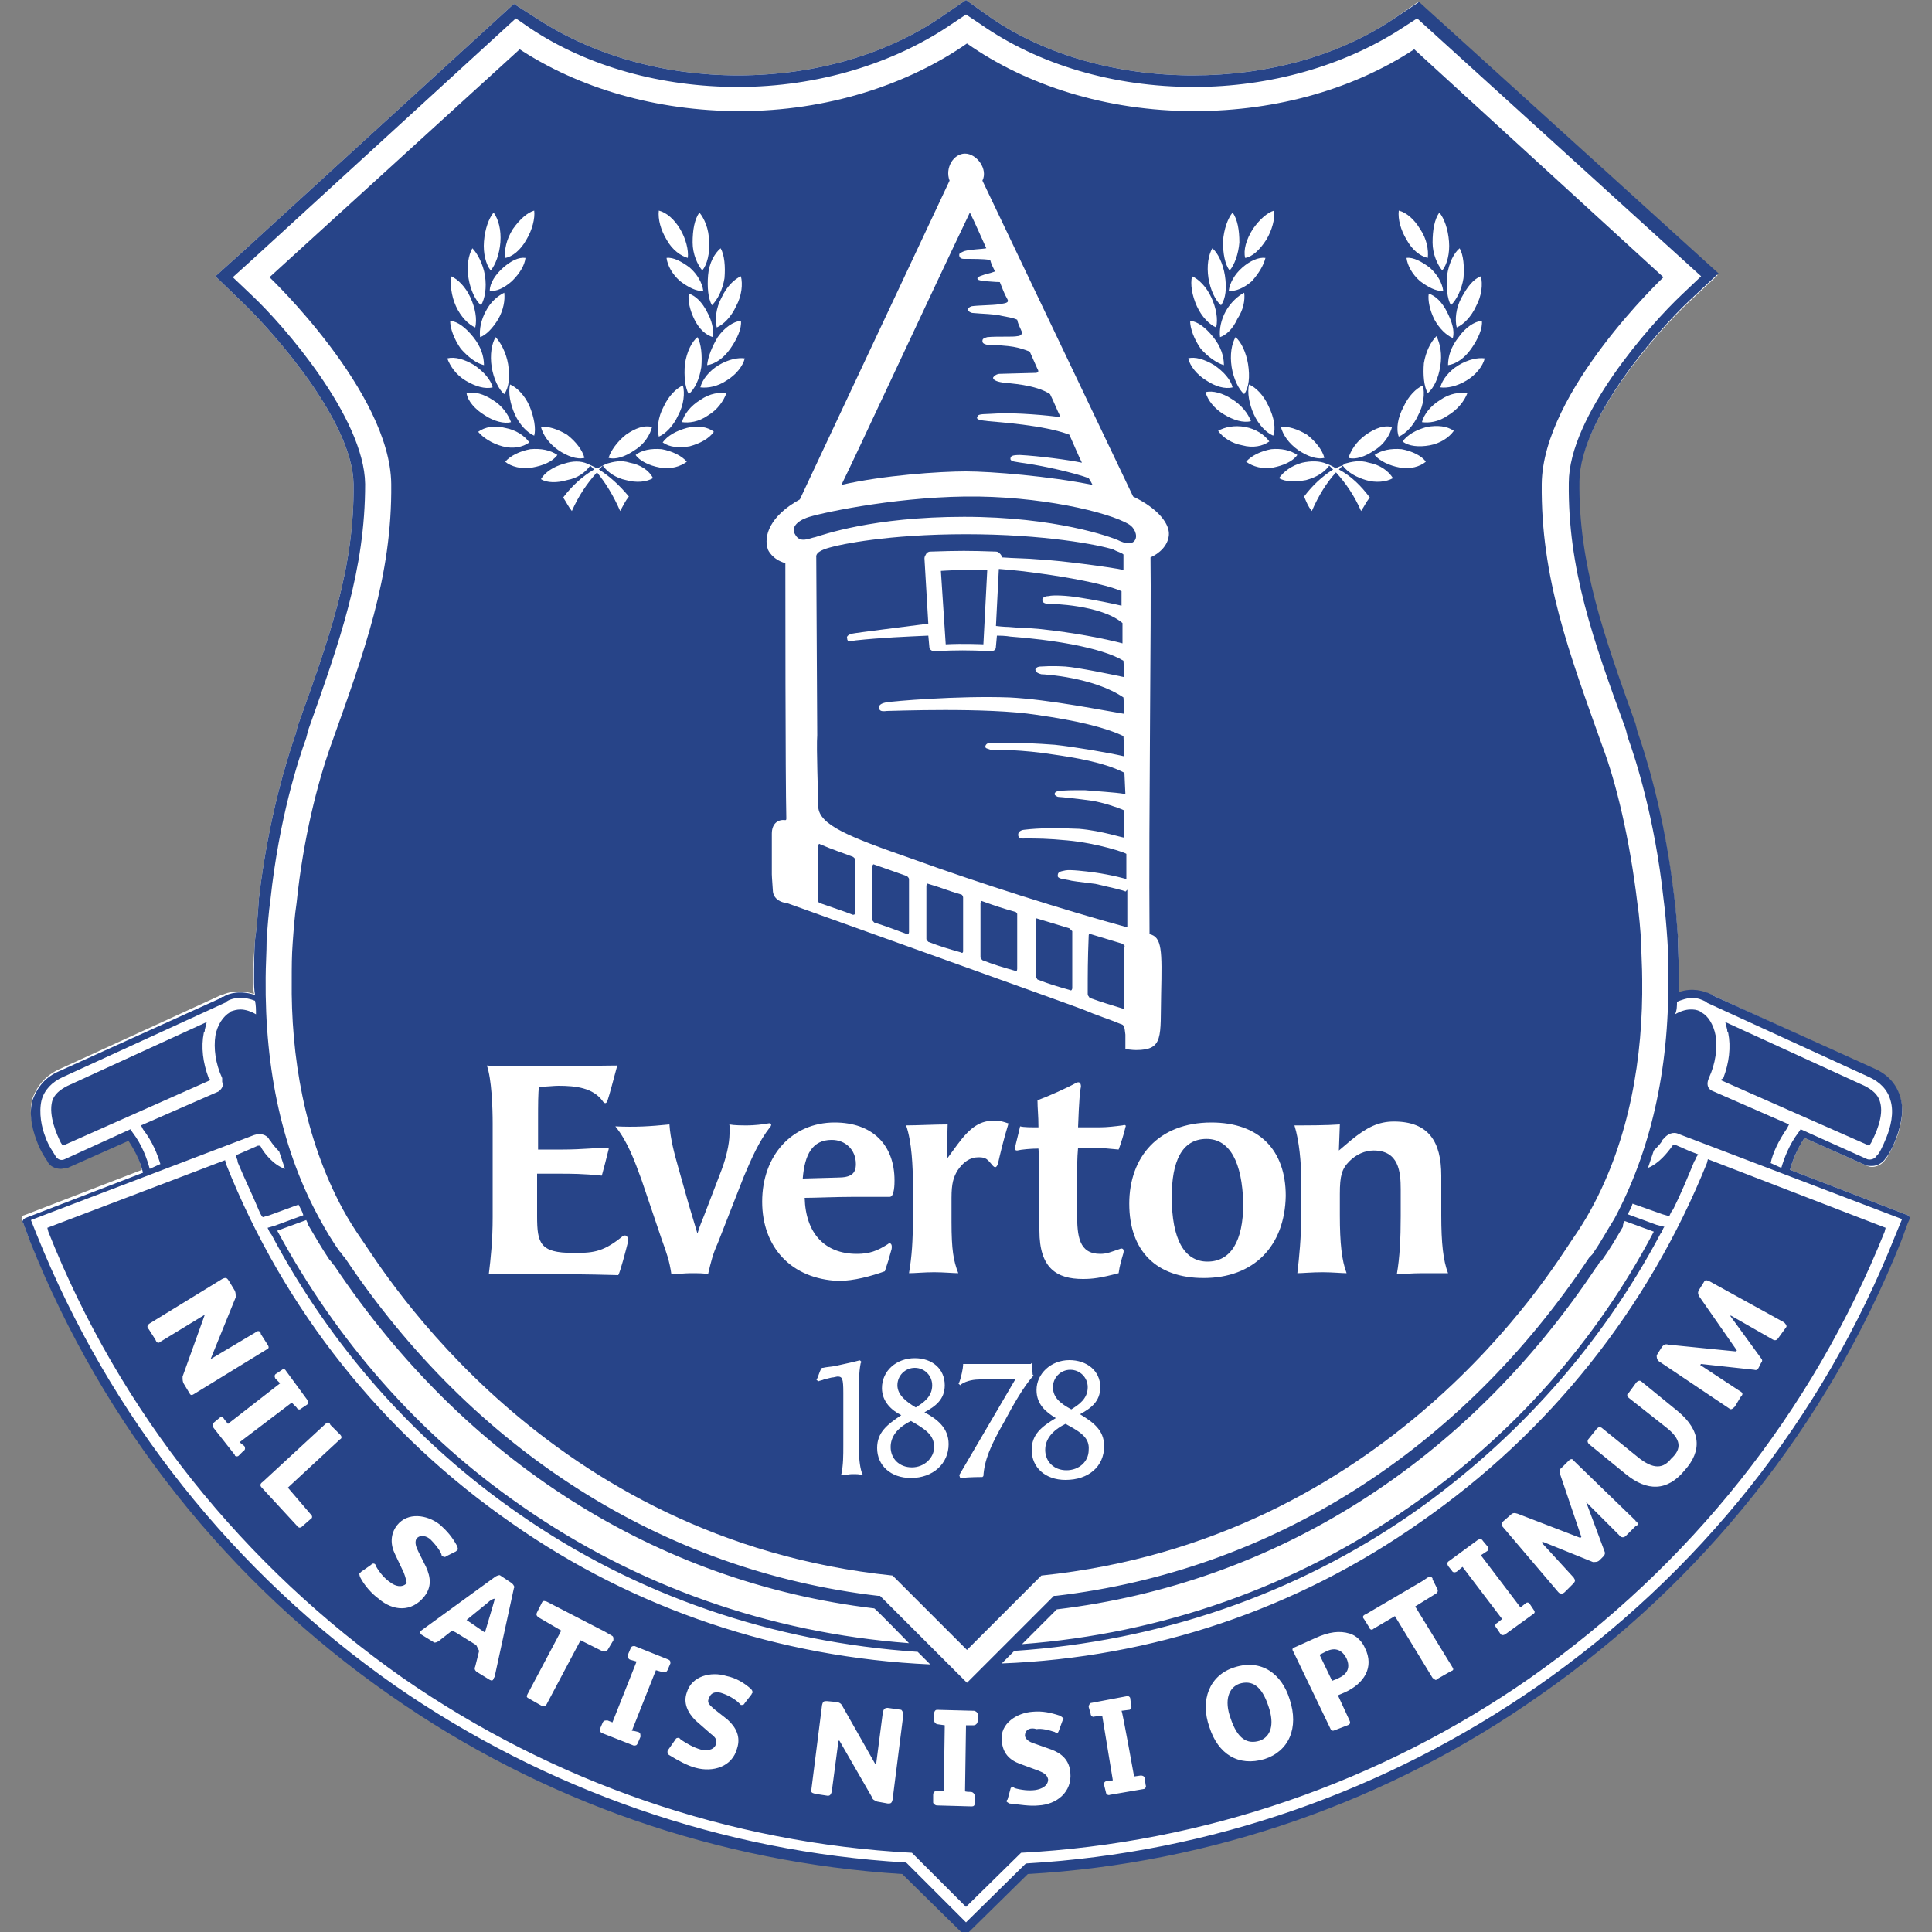 <?xml version="1.0" encoding="utf-8"?>
<!-- Generator: Adobe Illustrator 21.1.0, SVG Export Plug-In . SVG Version: 6.00 Build 0)  -->
<svg version="1.1"
	 id="svg3341" inkscape:version="0.48.5 r10040" sodipodi:docname="premier-league-handbook-2014-15.pdf" xmlns:cc="http://creativecommons.org/ns#" xmlns:dc="http://purl.org/dc/elements/1.1/" xmlns:inkscape="http://www.inkscape.org/namespaces/inkscape" xmlns:rdf="http://www.w3.org/1999/02/22-rdf-syntax-ns#" xmlns:sodipodi="http://sodipodi.sourceforge.net/DTD/sodipodi-0.dtd" xmlns:svg="http://www.w3.org/2000/svg"
	 xmlns="http://www.w3.org/2000/svg" xmlns:xlink="http://www.w3.org/1999/xlink" x="0px" y="0px" viewBox="0 0 200 200"
	 style="enable-background:new 0 0 200 200;" xml:space="preserve">
<rect x="0" y="0" width="200" height="200" fill="#808080" stroke="none"/>
<style type="text/css">
	.st0{fill:#FFFFFF;}
	.st1{fill:#274488;}
</style>
<g>
	<path id="path5809" inkscape:connector-curvature="0" class="st0" d="M197.7,126c-0.1-0.1-0.1-0.2-0.2-0.2l-12.2-4.7
		c0.2-0.8,0.7-2.1,1.5-3.3l6.3,2.8c0.2,0.1,0.4,0.2,0.7,0.2c0.5,0,1.1-0.3,1.4-0.8c0.2-0.2,0.7-1.1,1.1-2.1c0.6-1.6,0.8-3.1,0.4-4.3
		c-0.4-1.3-1.3-2.3-2.7-2.9l-16.8-7.7c0,0-0.1-0.1-0.1-0.1l0,0c-0.7-0.2-1.9-0.6-3.3-0.1c0-0.5,0-1.1,0-1.6c0-1.3-0.1-2.7-0.1-4
		c-0.1-1.4-0.2-2.8-0.4-4.3c-1-8.5-3-14.7-3.8-17l-0.3-0.8c-3.3-9.1-5.9-16.4-5.8-25.1c0.1-6.5,8.2-15.7,11.4-18.7l3-2.8l-31-28.3
		L144.2,2c-5.7,3.8-13,5.8-20.7,5.8c-8,0-15.7-2.2-21.4-6.3L100,0l-2.2,1.5C92,5.6,84.4,7.8,76.4,7.8c-7.7,0-15-2.1-20.7-5.8
		l-2.5-1.6L25.3,25.9l-3,2.7l2.9,2.8c3.1,3,11.3,12.2,11.4,18.7c0.1,8.7-2.5,15.9-5.8,25.1l-0.2,0.8c-0.8,2.3-2.8,8.5-3.8,17
		c-0.1,1.5-0.2,2.9-0.4,4.3c-0.1,1.4-0.2,2.7-0.2,4c0,0.5,0,1.1,0.1,1.6c-1.5-0.5-2.7-0.2-3.3,0.1H23C23,103,23,103,22.9,103
		l-16.8,7.7c-1.3,0.6-2.2,1.6-2.7,2.9c-0.4,1.2-0.2,2.7,0.4,4.3c0.4,1,0.9,1.8,1.1,2.1c0.2,0.5,0.8,0.8,1.3,0.8
		c0.2,0,0.4-0.1,0.7-0.2l6.3-2.8c0.8,1.2,1.3,2.4,1.5,3.3l-12.2,4.7c-0.1,0-0.2,0.1-0.2,0.2c-0.1,0.1-0.1,0.2,0,0.3l0.7,1.9
		c7.6,19,20.5,35.3,37.3,47c15.7,10.9,34,17.3,53,18.5l6.3,6.2c0.1,0.1,0.2,0.1,0.2,0.1c0.1,0,0.2-0.1,0.2-0.1l6.3-6.2
		c19-1.1,37.4-7.6,53-18.5c16.9-11.7,29.8-28,37.4-47l0.7-1.9C197.7,126.2,197.7,126.1,197.7,126"/>
	<path id="path5813" inkscape:connector-curvature="0" class="st1" d="M21.6,111.6c-0.6-1.6-0.8-3.2-0.5-4.7
		c0.1-0.1,0.1-0.2,0.1-0.3l0.2-0.8l-14.4,6.6c-0.8,0.4-1.4,0.9-1.6,1.6c-0.4,1.5,0.5,3.5,0.9,4.3l0.2,0.3l15.3-6.8L21.6,111.6z"/>
	<path id="path5817" inkscape:connector-curvature="0" class="st1" d="M178.4,111.6c0.6-1.6,0.8-3.2,0.5-4.7
		c-0.1-0.1-0.1-0.2-0.1-0.3l-0.2-0.8l14.4,6.6c0.8,0.4,1.4,0.9,1.6,1.6c0.5,1.5-0.5,3.5-0.9,4.3l-0.2,0.3l-15.4-6.8L178.4,111.6z"/>
	<path id="path5821" inkscape:connector-curvature="0" class="st1" d="M50.5,165.9l-2.2,1.8l1.9,1.3l0.8-2.7
		c0.1-0.4,0.2-0.6,0.2-0.8l0,0C51,165.5,50.7,165.7,50.5,165.9"/>
	<path id="path5825" inkscape:connector-curvature="0" class="st1" d="M128.3,174.3c-1.1,0.4-1.6,1.7-0.9,3.6c0.7,2.1,1.7,2.7,3,2.3
		c1.1-0.4,1.6-1.6,0.9-3.6C130.6,174.5,129.6,173.9,128.3,174.3"/>
	<path id="path5829" inkscape:connector-curvature="0" class="st1" d="M137.2,171l-0.6,0.3l1.3,2.7c0.2-0.1,0.6-0.2,0.7-0.3
		c0.9-0.4,1.2-1.1,0.8-2C138.9,170.7,138.1,170.5,137.2,171"/>
	<path id="path5833" inkscape:connector-curvature="0" class="st1" d="M116.5,92.3c0-0.1-1.8-0.5-3.1-0.8c-1.6-0.2-2.5-0.3-2.8-0.4
		c-0.4-0.1-1.2-0.1-1.1-0.5c0-0.4,0.4-0.4,0.8-0.5c0.5-0.1,2.1,0.1,2.9,0.2c2.1,0.3,3.4,0.7,3.4,0.7v-2.6c0-0.1-2.9-1.1-6.1-1.4
		c-2.1-0.2-3.1-0.2-4.4-0.2c-0.2,0-0.7,0.1-0.7-0.4c0-0.4,0.5-0.5,0.6-0.5c1.6-0.2,3.6-0.2,5.7-0.1c2.4,0.2,4.7,1,4.7,0.9v-2.8
		c-0.9-0.4-2.2-0.8-3.3-1c-1.4-0.2-3.3-0.4-3.5-0.4c-0.2,0-0.4-0.2-0.4-0.2c-0.1-0.2,0.1-0.4,0.4-0.4c0.4-0.1,1.5-0.1,2.7-0.1
		c0.9,0.1,3.1,0.2,4.2,0.4l-0.1-2.2c-2.1-1.1-5.3-1.6-7.4-1.9c-3.1-0.5-6-0.5-6.5-0.5c-0.2-0.1-0.5-0.1-0.5-0.3
		c0-0.2,0.2-0.4,0.5-0.4c0.4,0,2.8-0.1,6.7,0.2c1.9,0.2,5.5,0.8,7.2,1.2l-0.1-2.1c-1.9-0.9-4.8-1.6-9-2.2c-5.1-0.8-15-0.4-15.5-0.4
		c-0.7,0.1-0.8-0.1-0.8-0.4c0-0.2,0.2-0.4,0.8-0.5c0.5-0.1,7.3-0.7,12.7-0.5c4.1,0.2,10,1.4,11.9,1.7l-0.1-1.7
		c-3.1-2.1-8.2-2.4-8.5-2.4c-0.4-0.1-0.5-0.2-0.6-0.4c-0.1-0.2,0.2-0.4,0.5-0.4c0.3,0,1-0.1,2.6,0c1.3,0.1,4.7,0.8,6.1,1.1l-0.1-1.7
		c-2.3-1.4-7.6-2.2-11.7-2.5c0,0-0.5-0.1-1.4-0.1l-0.1,1.1c0,0.4-0.2,0.5-0.6,0.5c-2.4-0.1-3.3-0.1-5.7,0h-0.1
		c-0.3,0-0.5-0.2-0.5-0.5l-0.1-1.1c-2.2,0.1-4.8,0.2-7.6,0.5c-0.4,0.1-0.8,0.2-0.8-0.2c-0.1-0.2,0.1-0.4,0.5-0.5
		c0.4-0.1,6.1-0.8,7.6-1c0.1,0,0.2,0,0.3,0l-0.4-6.8c0-0.2,0.1-0.3,0.2-0.5c0.1-0.1,0.2-0.2,0.4-0.2c3-0.1,4-0.1,6.8,0
		c0.2,0,0.3,0.1,0.4,0.2c0.1,0.1,0.2,0.2,0.2,0.4c1.3,0.1,2.7,0.1,3.7,0.2c2.2,0.1,7.5,0.8,8.9,1.1v-1.6c-0.2-0.2-0.7-0.3-1-0.5
		c-1.5-0.5-7.2-1.6-15.3-1.6c-8.2,0-13.1,1.1-13.8,1.3c-0.8,0.2-1.8,0.5-1.7,1.1l0.1,18.4c-0.1,1.3,0.1,6.2,0.1,7.4
		c0.1,1.9,3.1,3.1,9.7,5.4c6.9,2.5,15.7,5.3,22.3,7.1v-3.9"/>
	<path id="path5837" inkscape:connector-curvature="0" class="st1" d="M110.7,96.1c-1.3-0.4-2-0.6-3.3-1c-0.2-0.1-0.2,0.1-0.2,0.2
		c0,2.4,0,3.5,0,5.7c0,0.2,0.1,0.2,0.2,0.4c1.3,0.5,2,0.7,3.4,1.1c0.1,0.1,0.2-0.1,0.2-0.2c0-2.2,0-3.5,0-5.9
		C110.9,96.3,110.8,96.2,110.7,96.1"/>
	<path id="path5841" inkscape:connector-curvature="0" class="st1" d="M105.1,94.4c-1.4-0.4-2-0.6-3.4-1.1c-0.1-0.1-0.2,0.1-0.2,0.2
		c0,2.2,0,3.4,0,5.6c0,0.1,0.1,0.2,0.2,0.3c1.3,0.5,2,0.7,3.4,1.1c0.1,0.1,0.2,0,0.2-0.2c0-2.2,0-3.4,0-5.7
		C105.3,94.6,105.2,94.4,105.1,94.4"/>
	<path id="path5845" inkscape:connector-curvature="0" class="st1" d="M93.9,90.7c-1.4-0.5-2-0.7-3.4-1.2c-0.1-0.1-0.2,0.1-0.2,0.2
		v5.5c0,0.1,0.1,0.2,0.2,0.3c1.3,0.4,2,0.7,3.4,1.2c0.1,0.1,0.2-0.1,0.2-0.2c0-2.2,0-3.3,0-5.5C94.1,90.9,94,90.8,93.9,90.7"/>
	<path id="path5849" inkscape:connector-curvature="0" class="st1" d="M113.1,50.2c-0.1-0.2-0.2-0.4-0.4-0.7c-1.3-0.5-4.7-1.3-7-1.6
		c-0.5-0.1-1.1-0.1-1.1-0.4c0-0.3,0.2-0.4,1-0.4c1.9,0.1,5,0.5,6.4,0.8c-0.4-0.8-0.8-1.8-1.3-2.9c-2.6-1-7.4-1.3-8.4-1.4
		c-1-0.1-1.3-0.2-1.1-0.5c0.1-0.3,0.7-0.2,2.1-0.3c1.7-0.1,5.4,0.2,6.5,0.4c-0.4-0.8-0.7-1.6-1.1-2.4c-1.5-1-4.2-1.1-4.9-1.2
		c-0.7-0.1-1-0.3-1-0.5c0.1-0.2,0.4-0.4,0.7-0.4c0.2,0,3.4-0.1,3.7-0.1c0.2,0,0.4-0.1,0.2-0.4c-0.3-0.7-0.5-1.1-0.8-1.8
		c-0.5-0.2-1.1-0.4-1.7-0.5c-0.5-0.1-1.9-0.2-2.7-0.2c-0.4-0.1-0.5-0.2-0.5-0.4c0-0.2,0.1-0.3,0.5-0.4c1-0.1,2.7,0,3.1-0.1
		c0.2,0,0.5-0.1,0.5-0.4c-0.2-0.5-0.4-0.8-0.5-1.3c-0.4-0.2-1.1-0.3-1.6-0.4c-0.7-0.2-2-0.2-3-0.3c-0.2,0-0.5-0.2-0.5-0.3
		c0-0.2,0.1-0.3,0.4-0.4c0.7-0.1,2.2-0.1,2.8-0.2c0.5-0.1,1.1-0.1,0.9-0.5c-0.4-0.7-0.5-1.1-0.8-1.8c-0.5,0-1.3-0.1-1.8-0.1
		c-0.2-0.1-0.5-0.1-0.5-0.2c-0.1-0.2,0.2-0.3,0.5-0.4c0.2-0.1,0.8-0.2,1.3-0.4c-0.2-0.4-0.4-0.8-0.5-1.2c-0.7-0.1-1.8-0.1-2.7-0.1
		c-0.4,0-0.5-0.2-0.5-0.4c0-0.2,0.1-0.2,0.5-0.4c0.7-0.2,1.8-0.2,2.3-0.3c-0.6-1.3-1.1-2.5-1.7-3.7c-4.4,9.2-12,25.6-13.3,28.2
		c4.3-1,10.2-1.4,12.9-1.4C102.6,48.8,108.7,49.3,113.1,50.2"/>
	<path id="path5853" inkscape:connector-curvature="0" class="st1" d="M88.3,88.7c-1.3-0.5-2-0.7-3.4-1.3c-0.1-0.1-0.2,0-0.2,0.2
		v5.6c0,0.2,0.1,0.3,0.2,0.3c1.4,0.5,2.1,0.7,3.4,1.2c0.2,0,0.2-0.1,0.2-0.2V89C88.5,88.8,88.4,88.8,88.3,88.7"/>
	<path id="path5857" inkscape:connector-curvature="0" class="st1" d="M99.5,92.6c-1.4-0.4-2-0.7-3.4-1.1c-0.1-0.1-0.2,0.1-0.2,0.2
		v5.5c0,0.1,0.1,0.2,0.2,0.3c1.3,0.5,2,0.7,3.4,1.1c0.1,0.1,0.2,0,0.2-0.1c0-2.2,0-3.4,0-5.6C99.7,92.8,99.6,92.6,99.5,92.6"/>
	<path id="path5861" inkscape:connector-curvature="0" class="st1" d="M88.6,120.5c0-1.5-1.1-2.5-2.5-2.5c-2,0-2.8,1.5-3,4l3.6-0.1
		C88.1,121.9,88.6,121.5,88.6,120.5"/>
	<path id="path5865" inkscape:connector-curvature="0" class="st1" d="M124.9,117.9c-2.6,0-3.6,2.4-3.6,6c0,4.4,1.3,6.7,3.7,6.7
		c2.4,0,3.7-2.1,3.7-6C128.6,120.3,127.3,117.9,124.9,117.9"/>
	<path id="path5869" inkscape:connector-curvature="0" class="st1" d="M108.6,61.7c0.3-0.1,1.7-0.1,3.4,0.2c1.3,0.2,3.3,0.6,4.1,0.8
		v-1.5c-1.8-0.8-6-1.5-8.2-1.8c-1.4-0.2-3-0.4-4.5-0.5l-0.3,5.9c0.8,0.1,1.3,0.1,1.3,0.1c1,0.1,2.1,0.1,3.1,0.2
		c3.9,0.4,7.2,1.1,8.7,1.5v-2.1c-2.2-1.9-7.4-2-7.7-2s-0.6-0.1-0.6-0.4C107.9,61.8,108.3,61.7,108.6,61.7"/>
	<path id="path5873" inkscape:connector-curvature="0" class="st1" d="M84.4,55.6c0.7-0.2,5.9-2.1,15.4-2.1s15.2,2.1,15.9,2.4
		c0.8,0.4,1.5,0.5,1.8,0c0.3-0.5-0.1-1.3-0.6-1.6c-2.1-1.3-9.4-3-17-2.9c-7.7,0.1-15.4,1.8-16.4,2.2c-1.1,0.4-1.6,1.1-1.2,1.7
		C82.8,56.3,83.8,55.7,84.4,55.6"/>
	<path id="path5877" inkscape:connector-curvature="0" class="st1" d="M116.2,97.7c-1.3-0.4-2-0.6-3.3-1c-0.2-0.1-0.2,0.1-0.2,0.2
		c-0.1,2.5-0.1,3.8-0.1,6c0,0.2,0.1,0.2,0.2,0.4c1.4,0.5,2.1,0.7,3.4,1.1c0.1,0.1,0.2-0.1,0.2-0.2V98
		C116.5,97.9,116.3,97.8,116.2,97.7"/>
	<path id="path5881" inkscape:connector-curvature="0" class="st1" d="M97.9,66.7c1.8-0.1,3.9,0,3.9,0l0.4-7.7
		c-1.8-0.1-4.8,0.1-4.8,0.1L97.9,66.7z"/>
	<path id="path5885" inkscape:connector-curvature="0" class="st1" d="M141.3,170.6c1,2-0.1,3.7-2.1,4.6c-0.2,0.1-0.5,0.2-0.7,0.3
		l1.2,2.6c0.1,0.2,0.1,0.4-0.2,0.5l-1.3,0.5c-0.2,0.1-0.4,0.1-0.5-0.2l-3.8-7.9c-0.2-0.3-0.1-0.4,0.2-0.5l2-0.9
		c1.5-0.7,2.6-0.8,3.6-0.5C140.4,169.3,141,169.9,141.3,170.6 M175.9,134.2c-0.1-0.2-0.2-0.4,0-0.7l0.5-0.8c0.1-0.2,0.2-0.2,0.5-0.1
		l7.8,4.3l0,0c0.2,0.2,0.3,0.4,0.2,0.5l-0.8,1.1c-0.2,0.3-0.4,0.3-0.7,0.1l-4.2-2.4h-0.1l3.2,4.4c0.2,0.2,0.1,0.4,0,0.5l-0.2,0.4
		c-0.1,0.2-0.2,0.4-0.5,0.3l-5.5-0.6l-0.1,0.1l4.1,2.7c0.4,0.2,0.3,0.4,0.1,0.6l-0.6,1c-0.2,0.2-0.4,0.4-0.6,0.2l0,0l-7.3-4.9
		c-0.2-0.2-0.2-0.4-0.2-0.6l0.5-0.8c0.2-0.3,0.4-0.4,0.7-0.3l7,0.7l0.1-0.1L175.9,134.2z M172.4,147.7l-3.8-3
		c-0.2-0.2-0.2-0.4,0-0.5l0.8-1.1c0.2-0.2,0.4-0.2,0.5-0.1l3.8,3.1c2.4,2,2.5,4.1,0.7,6.1c-1.8,2.2-3.9,2.2-6.1,0.4l-3.8-3.1
		c-0.2-0.2-0.2-0.4,0-0.6l0.8-1c0.2-0.2,0.3-0.2,0.5-0.1l3.7,3c1.7,1.4,2.7,1.2,3.5,0.2C174.1,150,174.1,149,172.4,147.7
		 M161.5,152.6c-0.1-0.2-0.1-0.5,0.2-0.7l0.7-0.7c0.2-0.2,0.4-0.2,0.5,0l6.4,6.2c0,0.1,0.1,0.1,0.1,0.1c0.2,0.2,0.2,0.4-0.1,0.5
		l-1,1c-0.2,0.2-0.5,0.2-0.7-0.1l-3.4-3.4l0,0l1.9,5.1c0.1,0.2,0,0.4-0.1,0.5l-0.4,0.4c-0.2,0.2-0.4,0.2-0.7,0.2l-5.2-2.1l-0.1,0.1
		l3.3,3.6c0.2,0.3,0.2,0.4-0.1,0.7l-0.8,0.8c-0.2,0.2-0.4,0.2-0.6,0.1l-0.1-0.1l-5.7-6.7c-0.2-0.2-0.2-0.4,0-0.6l0.8-0.7
		c0.2-0.2,0.4-0.2,0.7-0.1l6.5,2.5l0.1-0.1L161.5,152.6z M157.4,166.4l0.5-0.4c0.2-0.2,0.4-0.1,0.5,0.1l0.4,0.6
		c0.1,0.1,0.1,0.3-0.1,0.4l-2.9,2.1c-0.2,0.1-0.4,0.1-0.5-0.1l-0.4-0.6c-0.2-0.2-0.1-0.4,0.1-0.5l0.5-0.4l-4.1-5.4l-0.6,0.5
		c-0.2,0.1-0.4,0.1-0.5-0.1l-0.4-0.5c-0.1-0.2-0.1-0.4,0.1-0.5l3-2.2c0.2-0.1,0.4-0.1,0.5,0.1l0.5,0.6c0.1,0.2,0.1,0.4-0.1,0.5
		l-0.6,0.4L157.4,166.4z M150.3,172.5c0.2,0.3,0.2,0.4-0.1,0.5l-1.4,0.8c-0.2,0.2-0.2,0.1-0.5-0.1l-3.9-6.4l-2.2,1.3
		c-0.2,0.2-0.4,0.1-0.5-0.2l-0.5-0.8c-0.2-0.2-0.1-0.4,0.2-0.5l5.8-3.4l0.6-0.4c0.2-0.1,0.4-0.1,0.5,0.1v0.1l0.5,1
		c0.1,0.2,0,0.4-0.2,0.5l-2.1,1.3L150.3,172.5z M127.8,172.6c2.8-0.9,4.9,0.7,5.7,3.3c1,3-0.1,5.4-2.6,6.2c-2.7,0.8-4.8-0.5-5.7-3.3
		C124.2,176,125.2,173.4,127.8,172.6 M117.4,183.9l0.7-0.1c0.2,0,0.4,0.1,0.4,0.3l0.1,0.7c0.1,0.2-0.1,0.4-0.2,0.4l-3.5,0.6
		c-0.2,0.1-0.4-0.1-0.4-0.2l-0.2-0.8c-0.1-0.2,0.1-0.4,0.2-0.4l0.7-0.1l-1.1-6.7l-0.8,0.1c-0.2,0.1-0.4-0.1-0.4-0.3l-0.2-0.7
		c0-0.2,0.1-0.3,0.2-0.4l3.7-0.7c0.2-0.1,0.4,0.1,0.4,0.2l0.1,0.8c0.1,0.2-0.1,0.4-0.2,0.4l-0.8,0.1
		C116.2,177.2,117.4,183.9,117.4,183.9z M106.1,179.7c0.1,0.5,0.7,0.7,1,0.8l1.7,0.6c1.1,0.4,1.9,1.1,2,2.4c0.2,2-1.4,3.3-3.3,3.4
		c-0.9,0.1-2-0.1-3-0.2c-0.2-0.1-0.3-0.2-0.3-0.2s0-0.2,0.1-0.2l0.3-1.1c0-0.1,0.1-0.2,0.2-0.2c0.1,0,0.2,0,0.2,0.1
		c0.7,0.2,1.5,0.3,2.2,0.2c0.6-0.1,1.3-0.4,1.3-1.1c-0.1-0.5-0.5-0.7-1-0.9l-1.9-0.7c-1.1-0.4-1.8-1.1-1.9-2.4
		c-0.2-1.8,1.6-2.9,3.2-3c1-0.1,1.9,0.1,2.8,0.4c0.2,0.1,0.3,0.2,0.4,0.3c0,0.1-0.1,0.1-0.1,0.2l-0.4,1.1c-0.1,0.2-0.1,0.2-0.2,0.2
		c-0.1,0-0.2-0.1-0.2-0.1c-0.6-0.2-1.4-0.4-1.9-0.3C106.7,178.8,106.1,179,106.1,179.7 M21.2,136.1l-4.6,2.8
		c-0.2,0.2-0.4,0.1-0.5-0.2l-0.7-1.1c-0.2-0.2-0.2-0.4,0.1-0.6l7.5-4.6c0.4-0.2,0.5-0.1,0.7,0.2l0.6,1c0.1,0.2,0.1,0.4,0.1,0.7
		l-2.6,6.4l0,0l4.7-2.8c0.2-0.2,0.5-0.1,0.5,0.2l0.7,1.1c0.2,0.3,0.1,0.4-0.1,0.5l-7.5,4.6c-0.3,0.2-0.4,0.1-0.5-0.1l-0.6-1
		c-0.1-0.2-0.1-0.4-0.1-0.7L21.2,136.1L21.2,136.1z M25.3,149.7c0.1,0.2,0.1,0.4-0.1,0.5l-0.5,0.5c-0.1,0.1-0.4,0.1-0.4-0.1
		l-2.2-2.8c-0.1-0.2-0.1-0.4,0-0.5l0.6-0.5c0.2-0.2,0.4-0.1,0.5,0.1l0.4,0.5l5.4-4.2l-0.5-0.5c-0.1-0.2-0.1-0.4,0.1-0.5l0.6-0.4
		c0.1-0.1,0.3-0.1,0.4,0.1l2.2,3c0.1,0.2,0.1,0.4,0,0.5l-0.6,0.4c-0.2,0.2-0.4,0.1-0.5-0.1l-0.5-0.5l-5.4,4.1L25.3,149.7z
		 M32.2,156.8c0.2,0.2,0.1,0.4-0.1,0.5l-0.8,0.7c-0.2,0.2-0.4,0.2-0.6-0.1l-3.6-3.9c-0.2-0.2-0.2-0.4,0.1-0.6l6.5-6
		c0.2-0.2,0.4-0.2,0.5,0.1l1,1c0.2,0.2,0.2,0.4,0,0.5l-5.4,5L32.2,156.8z M41.8,162.8l-0.9-1.9c-0.5-1-0.5-2.1,0.2-3
		c1.1-1.4,3.1-1.1,4.4-0.1c0.8,0.7,1.3,1.3,1.8,2.2c0.1,0.2,0.1,0.4,0.1,0.4c-0.1,0.1-0.1,0.1-0.2,0.2l-1,0.5
		c-0.1,0.1-0.2,0.1-0.4,0c-0.1-0.1-0.1-0.1-0.1-0.2c-0.2-0.5-0.7-1.1-1.1-1.5c-0.4-0.4-1.1-0.6-1.5-0.1c-0.2,0.4,0,0.9,0.2,1.3
		l0.8,1.6c0.5,1.1,0.6,2.1-0.2,3.1c-1.3,1.6-3.2,1.5-4.7,0.2c-0.7-0.5-1.5-1.4-1.9-2.2c-0.1-0.2-0.1-0.4-0.1-0.4
		c0.1-0.1,0.1-0.1,0.2-0.2l1-0.7c0.1-0.1,0.2-0.2,0.4-0.1c0.1,0.1,0.1,0.1,0.1,0.2c0.4,0.7,0.9,1.3,1.5,1.7c0.5,0.4,1.2,0.6,1.7,0.1
		C42.1,163.8,42,163.3,41.8,162.8 M49.3,170.3l-2.1-1.3l-0.4-0.2l-1.4,1.1c-0.2,0.1-0.4,0.2-0.5,0.1l-1.3-0.8
		c-0.1-0.1-0.1-0.2-0.1-0.3c0.1-0.1,0.1-0.1,0.1-0.1l7.7-5.6c0.2-0.1,0.4-0.2,0.5-0.1l1.2,0.8c0.2,0.2,0.3,0.4,0.2,0.5l-2,9.2
		c-0.1,0.1-0.1,0.2-0.1,0.2c-0.1,0.2-0.2,0.2-0.4,0.1l-1.3-0.8c-0.3-0.2-0.3-0.4-0.2-0.6l0.4-1.6L49.3,170.3L49.3,170.3z
		 M55.7,167.4c-0.2-0.2-0.2-0.3-0.1-0.5l0.5-1c0.1-0.2,0.2-0.2,0.5-0.1l6,3.1l0.7,0.4c0.2,0.1,0.2,0.2,0.2,0.4v0.1l-0.6,1
		c-0.2,0.2-0.4,0.2-0.6,0.1l-2.2-1.1l-3.5,6.6c-0.1,0.2-0.2,0.3-0.5,0.2l-1.4-0.8c-0.2-0.1-0.2-0.2-0.1-0.4l3.5-6.6L55.7,167.4
		L55.7,167.4z M66.1,179.3c0.2,0.1,0.2,0.2,0.2,0.5l-0.3,0.7c-0.1,0.2-0.2,0.2-0.4,0.2l-3.3-1.3c-0.2-0.1-0.2-0.3-0.2-0.4l0.3-0.7
		c0.1-0.2,0.2-0.2,0.5-0.2l0.5,0.2l2.5-6.3l-0.7-0.2c-0.2-0.1-0.2-0.3-0.2-0.5l0.3-0.7c0.1-0.2,0.2-0.2,0.4-0.2l3.5,1.4
		c0.2,0.1,0.2,0.2,0.2,0.4l-0.3,0.7c-0.1,0.2-0.2,0.2-0.5,0.2l-0.7-0.2l-2.5,6.3C65.4,179.1,66.1,179.3,66.1,179.3z M73.9,176.9
		l1.4,1.1c0.9,0.8,1.4,1.8,1,3c-0.5,1.9-2.5,2.5-4.3,2c-0.8-0.2-1.9-0.8-2.7-1.3c-0.2-0.1-0.2-0.2-0.2-0.4c0-0.1,0.1-0.2,0.1-0.2
		l0.7-1c0.1-0.2,0.2-0.2,0.4-0.2c0.1,0.1,0.1,0.1,0.2,0.2c0.6,0.4,1.3,0.8,2,1c0.5,0.2,1.4,0.1,1.6-0.5c0.2-0.5-0.1-0.8-0.5-1.1
		l-1.6-1.4c-0.8-0.8-1.3-1.8-0.9-2.9c0.5-1.7,2.5-2.2,4.1-1.7c1,0.2,1.8,0.7,2.5,1.3c0.2,0.2,0.2,0.3,0.2,0.4c0,0.1-0.1,0.1-0.1,0.2
		l-0.7,0.9c-0.1,0.2-0.2,0.2-0.4,0.2c-0.1-0.1-0.1-0.1-0.2-0.2c-0.4-0.4-1.1-0.8-1.7-1c-0.5-0.2-1.2-0.2-1.4,0.5
		C73.1,176.3,73.6,176.6,73.9,176.9 M93.5,177.6l-1.1,8.7c-0.1,0.4-0.2,0.4-0.5,0.4l-1.1-0.2c-0.2-0.1-0.5-0.2-0.5-0.4l-3.4-5.9
		h-0.1l-0.7,5.3c-0.1,0.3-0.2,0.4-0.4,0.4l-1.3-0.2c-0.3-0.1-0.5-0.1-0.4-0.5l1.1-8.7c0.1-0.4,0.2-0.4,0.5-0.4l1.1,0.1
		c0.3,0.1,0.4,0.2,0.5,0.4l3.4,6h0.1l0.7-5.4c0.1-0.3,0.2-0.4,0.5-0.4l1.4,0.2C93.5,177.2,93.5,177.4,93.5,177.6 M196.2,127.9
		c-7.5,18.9-20.3,35-37.1,46.7c-15.6,10.8-33.8,17.2-52.8,18.3c-0.1,0-0.2,0.1-0.2,0.1L100,199l-6.1-6.1c-0.1-0.1-0.2-0.1-0.2-0.1
		c-18.9-1.1-37.2-7.5-52.8-18.3c-16.7-11.7-29.5-27.8-37.1-46.7l-0.6-1.5l23.1-8.8c0.6-0.2,1.3-0.1,1.6,0.5l0.1,0.1
		c0.1,0.2,0.5,0.7,0.9,1.1c0.2,0.6,0.4,1.2,0.6,1.8c-1.2-0.4-2.1-1.6-2.4-2.1l-0.1-0.2c-0.1-0.1-0.1-0.1-0.2-0.1h-0.1l-1.6,0.7
		l-0.7,0.3l0.1,0.3c0.1,0.2,0.1,0.3,0.1,0.4c0.7,1.7,1.5,3.3,2.2,5c0.1,0.2,0.2,0.5,0.4,0.7l0.7-0.2l3-1.1c0.2,0.4,0.4,0.7,0.5,1.1
		l-3,1.1l-0.7,0.2c0.1,0.2,0.2,0.5,0.4,0.7c6.1,11.5,14.8,21.4,25.6,28.9C65.9,165.2,80.1,170,95,171l1.3,1.3
		c-15.6-0.7-30.6-5.7-43.3-14.6c-13.4-9.3-23.6-22.1-29.6-37.2l-0.1-0.4l-18.4,7l0.1,0.4c7.4,18.7,20.2,34.6,36.7,46.2
		c15.6,10.8,33.8,17.1,52.7,18.1l5.4,5.4l0.2,0.2l5.7-5.6c18.9-1,37.2-7.3,52.7-18.1c16.5-11.6,29.2-27.5,36.7-46.2l0.1-0.4
		l-18.4-7.1l-0.1,0.4c-6.1,15.1-16.3,27.9-29.7,37.2c-12.8,9-27.7,14-43.3,14.6l1.3-1.3c14.9-1,29.1-5.8,41.3-14.3
		c10.8-7.6,19.5-17.4,25.6-28.9c0.2-0.2,0.2-0.5,0.4-0.7l-0.8-0.2l-3-1.1c0.2-0.4,0.4-0.7,0.5-1.1l3.1,1.1l0.7,0.2
		c0.1-0.2,0.2-0.5,0.4-0.7c0.8-1.6,1.5-3.3,2.2-5c0.1-0.1,0.1-0.2,0.2-0.4l0.2-0.3l-0.8-0.3l-1.6-0.7c-0.1,0-0.1,0-0.1,0
		c-0.1,0-0.1,0.1-0.2,0.1l-0.1,0.2c-0.4,0.5-1.2,1.6-2.4,2.1c0.2-0.6,0.4-1.2,0.6-1.8c0.4-0.4,0.8-0.8,0.9-1.1l0.1-0.1
		c0.4-0.5,1-0.8,1.6-0.5l23.1,8.8L196.2,127.9z M13.7,117.2l-0.2-0.3l-6.8,3.1c-0.4,0.2-0.8,0-1-0.4c-0.1-0.2-0.7-1-1-1.9
		c-0.4-1-0.7-2.5-0.4-3.8c0.3-1.1,1.1-1.9,2.2-2.4l16.8-7.7c0.1,0,0.1-0.1,0.1-0.1c0.3-0.2,0.8-0.4,1.5-0.4c0.5,0,1,0.1,1.5,0.3
		c0.1,0.5,0.1,0.9,0.1,1.4c-0.5-0.3-1.1-0.5-1.6-0.5c-0.4,0-0.7,0.1-1,0.2l-0.1,0.1c-0.7,0.4-1.3,1.3-1.5,2.4
		c-0.2,1.3,0,2.9,0.7,4.4L23,112c0.2,0.4-0.1,0.8-0.4,1l-8,3.5l0.2,0.4c1,1.3,1.5,2.6,1.8,3.6l-1.1,0.5
		C15.2,119.9,14.7,118.5,13.7,117.2 M94.1,170.1c-14.5-1.1-28.2-5.9-40.1-14.2c-10.7-7.4-19.2-17.2-25.3-28.5l3-1.1
		c0.1,0.2,0.2,0.4,0.2,0.5c0.7,1.2,1.4,2.4,2.2,3.6c0.1,0.1,0.2,0.2,0.4,0.5l0.1,0.1c13.5,20.2,33.3,32.8,55.9,35.5
		C90.6,166.5,94.1,170.1,94.1,170.1z M100.5,185.5c0.2,0,0.4,0.2,0.4,0.4v0.8c0,0.2-0.1,0.3-0.3,0.3l-3.6-0.1
		c-0.2,0-0.4-0.2-0.4-0.3v-0.8c0-0.2,0.1-0.4,0.4-0.4h0.7l0.1-6.8l-0.7-0.1c-0.2,0-0.4-0.2-0.4-0.4v-0.7c0-0.2,0.1-0.4,0.3-0.4
		l3.8,0.1c0.2,0,0.4,0.2,0.4,0.3v0.8c0,0.2-0.2,0.4-0.4,0.4h-0.8l-0.1,6.8C99.8,185.5,100.5,185.5,100.5,185.5z M168.2,126.4l3,1.1
		c-6,11.4-14.6,21.1-25.3,28.5c-11.9,8.3-25.6,13.1-40.1,14.2l3.6-3.6c22.6-2.7,42.4-15.2,55.9-35.5l0.1-0.1
		c0.1-0.2,0.2-0.4,0.4-0.5c0.8-1.1,1.5-2.3,2.2-3.5C168,126.7,168.1,126.5,168.2,126.4 M27.6,97.3c0.1-1.4,0.2-2.8,0.4-4.2
		c0.9-8.4,2.9-14.5,3.7-16.7l0.2-0.8c3.3-9.3,5.9-16.6,5.9-25.5c-0.1-6.9-8.5-16.5-11.7-19.5l-2-1.9l2.1-1.9L53.4,1.9L55,3
		c5.9,3.9,13.5,6,21.4,6c8.2,0,16.1-2.4,22.1-6.5l1.5-1l1.5,1c6,4.2,13.8,6.5,22.1,6.5c7.9,0,15.5-2.2,21.4-6l1.7-1.1l29.4,26.7
		l-2,1.9c-3.3,3.1-11.7,12.6-11.7,19.5c-0.1,8.9,2.5,16.2,5.9,25.5l0.2,0.8c0.8,2.2,2.8,8.4,3.7,16.7c0.2,1.5,0.3,2.8,0.4,4.2
		c0.1,1.3,0.1,2.7,0.1,4c0.1,9.7-1.9,18.1-5.6,25c-0.7,1.1-1.4,2.4-2.1,3.4c-0.1,0.2-0.2,0.3-0.4,0.5l-0.1,0.1
		c-13.3,20-32.9,32.4-55.2,35h-0.2l-9,9l-9-9h-0.2c-22.3-2.6-41.9-15.1-55.2-35l-0.1-0.1c-0.2-0.2-0.2-0.4-0.4-0.5
		c-0.8-1.1-1.5-2.3-2.1-3.4c-3.8-6.9-5.7-15.3-5.6-25C27.5,100,27.6,98.6,27.6,97.3 M173.6,103.7c0.5-0.2,1.1-0.4,1.5-0.4
		c0.7,0,1.1,0.2,1.5,0.4c0.1,0,0.1,0.1,0.1,0.1l16.8,7.7c1.1,0.5,1.9,1.3,2.2,2.4c0.4,1.3,0,2.8-0.4,3.8c-0.4,1-0.8,1.8-1,1.9
		c-0.2,0.4-0.7,0.5-1,0.4l-6.9-3.1l-0.2,0.3c-1,1.3-1.5,2.7-1.8,3.7l-1.1-0.5c0.2-1,0.8-2.3,1.7-3.6l0.2-0.4l-8-3.5
		c-0.4-0.2-0.5-0.6-0.4-1l0.1-0.3c0.7-1.5,0.9-3.1,0.7-4.4c-0.2-1.1-0.8-2.1-1.5-2.4l-0.1-0.1c-0.4-0.2-0.7-0.2-1-0.2
		c-0.5,0-1.1,0.2-1.6,0.5C173.6,104.6,173.6,104.1,173.6,103.7 M197.7,126c-0.1-0.1-0.1-0.2-0.2-0.2l-12.2-4.7
		c0.2-0.8,0.7-2.1,1.5-3.3l6.3,2.8c0.2,0.1,0.4,0.1,0.7,0.1c0.5,0,1.1-0.3,1.4-0.8c0.2-0.2,0.7-1,1.1-2.1c0.6-1.6,0.8-3.1,0.4-4.3
		c-0.4-1.3-1.3-2.3-2.7-2.9l-16.8-7.6c0-0.1-0.1-0.1-0.1-0.1l0,0c-0.7-0.3-1.9-0.7-3.3-0.2v-1.6c0-1.3-0.1-2.7-0.1-4.1
		c-0.1-1.4-0.2-2.8-0.4-4.3c-1-8.5-3-14.7-3.8-17l-0.2-0.8c-3.3-9.2-5.9-16.5-5.8-25.1c0.1-6.5,8.2-15.7,11.4-18.7l3-2.8l-31-28.1
		L144.2,2c-5.7,3.8-13,5.8-20.7,5.8c-8,0-15.7-2.2-21.4-6.3L100,0l-2.2,1.5C92,5.6,84.4,7.8,76.4,7.8c-7.7,0-15-2.1-20.7-5.8
		l-2.5-1.6L25.3,25.9l-3,2.7l2.9,2.8c3.1,3,11.3,12.2,11.4,18.7c0.1,8.7-2.5,15.9-5.8,25.1l-0.2,0.8c-0.8,2.3-2.8,8.5-3.8,17
		c-0.1,1.5-0.2,2.9-0.4,4.3c-0.1,1.4-0.1,2.7-0.1,4.1c0,0.5,0,1,0.1,1.6c-1.5-0.5-2.7-0.2-3.3,0.2H23c-0.1,0-0.1,0.1-0.1,0.1
		l-16.8,7.6c-1.4,0.6-2.2,1.6-2.7,2.9c-0.4,1.3-0.2,2.7,0.4,4.3c0.4,1.1,0.9,1.8,1.1,2.1c0.2,0.5,0.8,0.8,1.4,0.8
		c0.2,0,0.4-0.1,0.7-0.1l6.3-2.8c0.8,1.2,1.3,2.4,1.5,3.3l-12.2,4.7c-0.1,0.1-0.2,0.1-0.2,0.2c-0.1,0.1-0.1,0.2,0,0.3l0.7,1.9
		c7.6,19,20.5,35.3,37.3,47c15.7,11,34,17.3,53,18.5l6.3,6.2c0.1,0.1,0.2,0.1,0.2,0.1s0.2-0.1,0.2-0.1l6.3-6.2
		c19-1.1,37.4-7.5,53-18.5c16.8-11.7,29.8-28,37.4-47l0.7-1.9C197.7,126.2,197.7,126.1,197.7,126"/>
	<path id="path5889" inkscape:connector-curvature="0" class="st1" d="M94.8,145.7c0.8-0.5,1.7-1.1,1.7-2.3c0-1-0.8-1.8-1.8-1.8
		c-1,0-1.8,0.8-1.8,1.8C92.9,144.4,93.8,145.1,94.8,145.7"/>
	<path id="path5893" inkscape:connector-curvature="0" class="st1" d="M151.8,39.4c-1,0.6-2,0.8-2.7,0.7c0.2-0.8,0.9-1.7,1.9-2.3
		c1-0.6,2-0.8,2.7-0.7C153.5,37.9,152.8,38.8,151.8,39.4 M149.9,43c-1,0.7-2,0.8-2.7,0.7c0.2-0.8,0.9-1.7,1.9-2.3
		c1-0.7,2-0.8,2.8-0.7C151.6,41.5,150.9,42.4,149.9,43 M148,46.1c-1.1,0.2-2.2,0.1-2.8-0.4c0.5-0.7,1.4-1.2,2.5-1.5
		c1.1-0.2,2.1-0.1,2.8,0.4C150,45.3,149.1,45.9,148,46.1 M147.2,131.8c-1,0-2.1,0.1-2.6,0.1c0.3-1.7,0.4-3.7,0.4-6v-2.8
		c0-1.8-0.2-4-2.8-4c-0.9,0-1.8,0.4-2.5,1.1c-0.8,0.8-1,1.5-1,3.4v2.2c0,2.9,0.2,4.7,0.7,6c-0.5,0-1.5-0.1-2.5-0.1
		c-1.1,0-2.1,0.1-2.6,0.1c0.2-1.7,0.4-3.7,0.4-6V122c0-1.6-0.2-3.9-0.7-5.5c1.4,0,3.3,0,4.7-0.1l-0.1,2.7l1.3-1.1
		c1.6-1.3,2.8-1.9,4.4-1.9c3.6,0,4.9,2.1,4.9,5.6v4.1c0,2.9,0.2,4.7,0.7,6C149.2,131.8,148.2,131.8,147.2,131.8 M124.6,132.3
		c-4.9,0-7.7-2.8-7.7-7.7c0-4.8,3-8.4,8.5-8.4c4.9,0,7.7,2.8,7.7,7.6C133,129,129.8,132.3,124.6,132.3 M116.5,116.7
		c-0.1,0.5-0.5,1.8-0.7,2.3c-1.2-0.1-1.9-0.2-2.8-0.2h-1.4c-0.1,1.1-0.1,2.3-0.1,3.2v3.6c0,2.4,0.2,4.2,2.4,4.2c0.7,0,1.1-0.2,2-0.5
		c0.2-0.1,0.5-0.1,0.4,0.4c-0.2,0.7-0.4,1.3-0.5,2.1c-1.9,0.5-2.7,0.6-3.7,0.6c-2.7,0-4.5-1.1-4.5-5v-4.8c0-1.5,0-2.7-0.1-3.7
		c-0.8,0-1.8,0.1-2.2,0.2c-0.1,0-0.3,0-0.2-0.4c0-0.1,0.4-1.6,0.5-2.1c0.4,0.1,1.1,0.1,1.9,0.1c0-1.3-0.1-1.9-0.1-2.8
		c1.1-0.4,3.1-1.3,4-1.8c0.4-0.2,0.5,0.1,0.5,0.4c-0.1,0.4-0.2,1.4-0.3,4.2h2.2c0.8,0,1.6-0.1,2.4-0.2
		C116.5,116.4,116.6,116.5,116.5,116.7 M110.3,153.2c-2.1,0-3.5-1.3-3.5-3.1c0-1.6,1-2.4,2.5-3.3c-1-0.6-2-1.4-2-2.9
		c0-1.7,1.5-3.1,3.4-3.1c1.8,0,3.2,1.1,3.2,2.8c0,1.5-1,2.2-2.1,2.8c1.3,0.8,2.5,1.6,2.5,3.3C114.3,151.8,112.7,153.2,110.3,153.2
		 M101.8,152.8L101.8,152.8l-0.1,0.1c0,0-1.4,0-2.2,0.1h-0.1l-0.1-0.3l5.8-9.9h-3.7c-0.5,0-1.3,0.1-1.9,0.5l-0.1,0.1l-0.2-0.2
		l0.1-0.1c0.2-0.5,0.4-1.5,0.4-1.8v-0.1h0.1c0.4,0,0.8,0,1.4,0h4.2c0.5,0,0.8,0,1.3,0l0.1-0.1v0.1c0,0.2,0.1,0.9,0.1,1.1l0.1,0.1
		l-0.1,0.1c-0.9,1-2,2.9-2.9,4.6C102.5,149.7,101.9,151.2,101.8,152.8 M99.2,131.8c-0.5,0-1.5-0.1-2.5-0.1s-2,0.1-2.6,0.1
		c0.3-1.8,0.4-3.3,0.4-5.6v-3.8c0-1.5-0.1-4.2-0.7-5.9c1.1,0,3-0.1,4.3-0.1l-0.1,3.6l1.1-1.5c1.4-1.9,2.4-2.5,3.9-2.5
		c0.5,0,0.8,0.1,1.4,0.3c-0.5,1.6-0.9,3.3-1.1,4.2c-0.1,0.2-0.2,0.5-0.5,0.2c-0.6-0.7-0.7-0.9-1.5-0.9c-0.9,0-1.6,0.5-2.2,1.4
		c-0.4,0.7-0.6,1.3-0.6,2.8v2.5C98.5,129.4,98.7,130.5,99.2,131.8 M94.3,153c-2.1,0-3.5-1.3-3.5-3.1c0-1.6,1-2.4,2.5-3.4
		c-1-0.5-2-1.4-2-2.8c0-1.8,1.5-3.1,3.4-3.1c1.8,0,3.1,1.1,3.1,2.8c0,1.5-1,2.2-2.1,2.8c1.3,0.7,2.5,1.6,2.5,3.3
		C98.2,151.5,96.6,153,94.3,153 M89.2,152.7c-0.2-0.1-0.5-0.1-1-0.1c-0.3,0-0.6,0.1-1,0.1H87l0.1-0.1c0.2-1,0.2-1.9,0.2-3v-5.4
		c0-1.5-0.1-1.7-0.6-1.7c-0.1,0-0.4,0.1-0.6,0.1l-0.8,0.2c-0.2,0.1-0.4,0.1-0.6,0.2l0,0l-0.2-0.2l0.1-0.1c0.1-0.2,0.2-0.6,0.4-1
		l0.1-0.1h0.1c0.4-0.1,0.8-0.1,1.3-0.2l1.8-0.4c0.4-0.1,0.7-0.2,1-0.2H89l0.2,0.2l-0.1,0.1c-0.2,1-0.2,2.2-0.2,2.8v5.8
		c0,1.1,0.1,2.1,0.3,2.7l0.1,0.2L89.2,152.7L89.2,152.7z M78.9,124.4c0-4.8,3.1-8.2,7.5-8.2c3.9,0,6.2,2.3,6.2,6
		c0,0.3,0,1.7-0.5,1.7h-3.9c-1.6,0-3.9,0.1-4.9,0.1c0.1,3.7,2.1,5.8,5.4,5.8c1.3,0,2.1-0.3,3.2-1c0.2-0.2,0.5-0.1,0.4,0.5
		c-0.3,1.1-0.4,1.4-0.7,2.3c-1.4,0.5-3.2,1-4.8,1C81.9,132.4,78.9,129.1,78.9,124.4 M74.3,128.7c-0.5,1.1-0.7,1.9-1,3.2
		c-0.4-0.1-1.1-0.1-1.8-0.1c-0.6,0-1.4,0.1-2,0.1c-0.2-1.4-0.5-2.2-1-3.6l-2.1-6.2c-0.7-1.9-1.4-3.9-2.7-5.5c2.1,0.1,3.6,0,5.6-0.2
		c0.1,1.5,0.5,3,0.9,4.4l1.1,3.9c0.3,1,0.9,3,0.9,3c0.2-0.7,0.5-1.4,0.7-1.9l1.8-4.7c0.3-0.8,0.7-2.1,0.8-3.3c0-0.4,0.1-0.8,0-1.4
		c0.5,0.1,1.3,0.1,1.9,0.1c0.6,0,1.6-0.1,2.1-0.2c0.4-0.1,0.4,0.2,0.2,0.4c-1.1,1.4-1.9,3.2-2.7,5.1L74.3,128.7z M65,128.6
		c-0.2,0.8-0.8,3.1-1,3.4c-3.5-0.1-5.8-0.1-7.8-0.1c-2.6,0-4.2,0-5.6,0c0.2-1.6,0.4-3.5,0.4-5.9v-9.7c0-1.6-0.1-4.6-0.6-6
		c1,0.1,1.8,0.1,2.5,0.1h5.8c2.1,0,2.9-0.1,5.2-0.1c-0.4,1.5-0.8,3-1,3.6c-0.2,0.6-0.5,0.1-0.5,0.1c-1-1.4-2.8-1.6-4.6-1.6
		c-0.5,0-1.2,0.1-2,0.1c-0.1,0.5-0.1,2-0.1,3.4v3.1h2.6c1.9,0,3.8-0.2,4.5-0.2c0.3,0,0.2,0.2,0.2,0.2c-0.2,0.8-0.5,2-0.7,2.7
		c-2-0.2-3.1-0.2-4.5-0.2h-2.2v4.4c0,2.8,0.3,3.8,3.7,3.8c1.9,0,3,0,5-1.6C64.7,127.7,65.1,127.9,65,128.6 M49.5,44.7
		c0.7-0.5,1.7-0.7,2.8-0.4c1.1,0.2,2,0.8,2.5,1.5c-0.7,0.5-1.7,0.7-2.8,0.4S50,45.3,49.5,44.7 M48.3,40.7c0.8-0.2,1.8,0.1,2.7,0.7
		c1,0.6,1.6,1.5,1.9,2.3c-0.7,0.2-1.8-0.1-2.7-0.7C49.2,42.4,48.4,41.5,48.3,40.7 M46.3,37.1c0.8-0.2,1.8,0.1,2.8,0.7
		c1,0.7,1.7,1.5,1.9,2.3c-0.8,0.2-1.8-0.1-2.8-0.7C47.2,38.8,46.6,37.9,46.3,37.1 M46.7,28.6c0.7,0.3,1.5,1.1,2,2.2
		c0.5,1.1,0.7,2.2,0.5,3.1c-0.7-0.3-1.5-1.1-2-2.2C46.7,30.6,46.6,29.4,46.7,28.6 M48.9,25.7c0.5,0.5,1.1,1.6,1.3,2.8
		c0.2,1.3,0,2.4-0.4,3.1c-0.6-0.5-1.1-1.6-1.3-2.8C48.3,27.5,48.5,26.4,48.9,25.7 M50.1,25c0.1-1.3,0.5-2.4,1-3
		c0.5,0.7,0.8,1.8,0.7,3.1c-0.1,1.2-0.5,2.3-1,2.9C50.3,27.4,50,26.2,50.1,25 M51.3,34.9c0.5,0.5,1.1,1.6,1.3,2.8
		c0.2,1.3,0.1,2.4-0.4,3.1c-0.6-0.5-1.1-1.6-1.3-2.8C50.7,36.7,50.9,35.6,51.3,34.9 M50.1,37.8c-0.8-0.2-1.6-0.8-2.4-1.7
		c-0.7-1-1.1-2.1-1.1-2.9c0.8,0.1,1.6,0.7,2.4,1.7C49.8,35.9,50.1,36.9,50.1,37.8 M49.7,34.9c-0.1-0.8,0.1-1.8,0.6-2.7
		c0.5-1,1.3-1.6,1.9-1.9c0.1,0.8-0.1,1.8-0.6,2.7C51,34,50.3,34.7,49.7,34.9 M52.1,27.7c0.8-0.7,1.6-1.1,2.3-1
		c-0.1,0.8-0.6,1.6-1.4,2.4c-0.8,0.7-1.6,1.1-2.3,1C50.7,29.3,51.3,28.4,52.1,27.7 M53.1,23.7c0.7-1,1.5-1.7,2.2-1.9
		c0.1,0.8-0.2,2-0.8,3c-0.6,1.1-1.5,1.8-2.2,1.9C52.2,25.9,52.4,24.8,53.1,23.7 M55.3,45.1c-0.7-0.3-1.5-1.1-2-2.2
		c-0.5-1.1-0.7-2.3-0.5-3.1c0.7,0.3,1.5,1.1,2,2.2C55.3,43.2,55.5,44.4,55.3,45.1 M57.7,47.1c-0.5,0.7-1.5,1.1-2.6,1.3
		c-1.1,0.2-2.2-0.1-2.8-0.6c0.5-0.6,1.5-1.1,2.6-1.3C56,46.4,57,46.6,57.7,47.1 M58.7,45c0.9,0.7,1.6,1.6,1.8,2.4
		c-0.8,0.2-1.8-0.2-2.7-0.8c-1-0.7-1.6-1.6-1.8-2.4C56.7,44.1,57.7,44.4,58.7,45 M60.8,48C60.8,48,60.8,48,60.8,48
		c0.4,0.2,0.7,0.3,1,0.5c0,0,0.4-0.2,1-0.5c0.7-0.2,1.5-0.4,2.4-0.1c1.1,0.2,2,0.8,2.4,1.6c-0.7,0.4-1.7,0.5-2.8,0.2
		c-1-0.2-1.9-0.8-2.4-1.5c-0.1,0.1-0.2,0.2-0.4,0.4c1.1,0.7,2.1,1.6,3.1,2.8c-0.4,0.5-0.5,0.8-0.9,1.5c-0.7-1.6-1.5-2.9-2.4-4
		c-1,1.1-1.9,2.4-2.6,4c-0.4-0.5-0.5-0.8-0.9-1.4c0.9-1.2,2-2.2,3.2-2.9c-0.1-0.1-0.2-0.2-0.4-0.4c-0.5,0.7-1.3,1.3-2.4,1.5
		C57.7,50,56.6,50,56,49.6c0.4-0.7,1.3-1.3,2.4-1.6C59.3,47.7,60.1,47.7,60.8,48L60.8,48 M64.8,45c1-0.7,1.9-1,2.7-0.8
		c-0.2,0.8-0.8,1.8-1.8,2.4c-1,0.7-2,1-2.7,0.8C63.2,46.7,63.9,45.7,64.8,45 M68.5,46.5c1.1,0.2,2.1,0.7,2.6,1.3
		c-0.7,0.5-1.6,0.8-2.8,0.6c-1.1-0.2-2.1-0.7-2.5-1.3C66.4,46.6,67.4,46.4,68.5,46.5 M68.7,42.1c0.5-1.1,1.3-1.9,2-2.2
		c0.2,0.8,0.1,2-0.5,3.1c-0.5,1.1-1.3,1.9-2,2.2C68,44.4,68.1,43.2,68.7,42.1 M68.2,21.8c0.8,0.2,1.6,0.9,2.2,1.9
		c0.6,1,0.9,2.2,0.8,3c-0.7-0.2-1.6-0.8-2.2-1.9C68.4,23.8,68.1,22.7,68.2,21.8 M72.8,30.1c-0.7,0.1-1.6-0.4-2.4-1
		c-0.8-0.7-1.3-1.6-1.4-2.4c0.7-0.1,1.6,0.4,2.4,1C72.2,28.4,72.7,29.3,72.8,30.1 M72.4,22c0.5,0.6,1,1.7,1,3c0.1,1.2-0.2,2.4-0.7,3
		c-0.5-0.6-1-1.7-1-2.9C71.7,23.8,71.9,22.7,72.4,22 M74.6,25.7c0.4,0.7,0.5,1.9,0.4,3.1c-0.2,1.2-0.7,2.2-1.3,2.8
		c-0.4-0.7-0.5-1.9-0.4-3.1C73.4,27.2,74,26.2,74.6,25.7 M76.7,28.6c0.2,0.8,0.1,2-0.5,3.1c-0.5,1.1-1.3,1.9-2,2.2
		c-0.2-0.8-0.1-2,0.5-3.1C75.2,29.7,76,28.9,76.7,28.6 M72.5,40.1c0.2-0.8,0.9-1.7,1.9-2.3c1-0.6,2-0.8,2.7-0.7
		c-0.2,0.8-0.9,1.7-1.9,2.3C74.3,40,73.3,40.2,72.5,40.1 M72.2,34.9c0.4,0.7,0.5,1.9,0.4,3.1c-0.2,1.3-0.7,2.3-1.3,2.8
		c-0.4-0.7-0.5-1.9-0.4-3.1C71.1,36.4,71.6,35.4,72.2,34.9 M74.3,34.9c0.7-1,1.6-1.6,2.4-1.7c0.1,0.8-0.4,1.9-1.1,2.9
		c-0.7,1-1.6,1.6-2.4,1.7C73.3,36.9,73.7,35.9,74.3,34.9 M73.8,34.9c-0.7-0.2-1.4-0.8-1.9-1.8c-0.5-1-0.7-2-0.6-2.7
		c0.7,0.2,1.4,0.9,1.9,1.9C73.7,33.2,73.9,34.1,73.8,34.9 M73.9,44.7c-0.5,0.7-1.4,1.2-2.5,1.5c-1.1,0.2-2.1,0.1-2.8-0.4
		c0.5-0.7,1.4-1.2,2.5-1.5C72.2,44,73.3,44.2,73.9,44.7 M73.3,43c-1,0.7-2,0.8-2.7,0.7c0.2-0.8,0.9-1.7,1.9-2.3c1-0.7,2-0.8,2.7-0.7
		C74.9,41.5,74.3,42.4,73.3,43 M82.8,51.7l15.5-33c-0.5-1.3,0.4-2.8,1.6-2.8c1.2,0,2.4,1.6,1.8,2.8l15.6,32.7c2.7,1.3,3.8,2.9,3.7,4
		c-0.1,1.1-1,1.9-1.9,2.3c0.1,5.9-0.2,27-0.1,39c1.3,0.3,1.3,1.7,1.2,6.2c-0.1,4.4,0.3,5.8-2.6,5.8c-0.4,0-1.1-0.1-1.1-0.1v-1.5
		c-0.1-0.8-0.1-1-0.5-1.1c-1.2-0.5-2.5-0.9-3.9-1.5c-1-0.4-30.6-11-30.6-11S80,93.4,80,92.1c0-0.1-0.1-1.3-0.1-1.6v-4.2
		c0-1.1,0.7-1.5,1.4-1.4c0.1,0,0.1-0.1,0.1-0.2c-0.1-3.9-0.1-24.3-0.1-26.4c-1.4-0.4-1.8-1.4-1.8-1.4C79,55.5,79.7,53.4,82.8,51.7
		 M125.7,37.8c1,0.7,1.7,1.5,1.9,2.3c-0.8,0.2-1.8-0.1-2.7-0.7c-1-0.6-1.7-1.5-1.9-2.3C123.7,36.9,124.7,37.2,125.7,37.8
		 M123.4,28.6c0.7,0.3,1.5,1.1,2,2.2c0.5,1.1,0.7,2.2,0.5,3.1c-0.7-0.3-1.5-1.1-2-2.2S123.2,29.4,123.4,28.6 M125.5,25.7
		c0.6,0.5,1.1,1.6,1.3,2.8c0.2,1.3,0.1,2.4-0.4,3.1c-0.6-0.5-1.1-1.6-1.3-2.8C124.9,27.5,125.1,26.4,125.5,25.7 M126.6,25
		c0.1-1.3,0.5-2.4,1-3c0.5,0.7,0.7,1.8,0.7,3.1c-0.1,1.2-0.5,2.3-1,2.9C126.8,27.4,126.6,26.2,126.6,25 M128.6,27.7
		c0.8-0.7,1.7-1.1,2.4-1c-0.2,0.8-0.7,1.6-1.4,2.4c-0.8,0.7-1.7,1.1-2.4,1C127.3,29.3,127.8,28.4,128.6,27.7 M129.7,23.7
		c0.7-1,1.5-1.7,2.2-1.9c0.1,0.8-0.2,2-0.8,3c-0.7,1.1-1.5,1.8-2.2,1.9C128.7,25.9,129,24.8,129.7,23.7 M131.8,45.1
		c-0.7-0.3-1.5-1.1-2-2.2c-0.5-1.1-0.7-2.3-0.5-3.1c0.7,0.3,1.5,1.1,2,2.2C131.9,43.2,132.1,44.4,131.8,45.1 M128.9,44.2
		c1.1,0.2,2,0.8,2.5,1.5c-0.7,0.5-1.7,0.7-2.8,0.4c-1.1-0.2-2-0.8-2.5-1.5C126.8,44.2,127.8,44,128.9,44.2 M129.5,43.6
		c-0.8,0.2-1.8-0.1-2.8-0.7c-1-0.6-1.7-1.5-1.9-2.3c0.7-0.2,1.8,0.1,2.7,0.7C128.5,41.9,129.2,42.8,129.5,43.6 M127.9,34.9
		c0.6,0.5,1.1,1.6,1.3,2.8c0.2,1.3,0.1,2.4-0.4,3.1c-0.6-0.5-1.1-1.6-1.3-2.8C127.3,36.7,127.5,35.6,127.9,34.9 M126.7,37.8
		c-0.7-0.2-1.6-0.8-2.4-1.7c-0.7-1-1.1-2.1-1.1-2.9c0.8,0.1,1.6,0.7,2.4,1.7C126.4,35.9,126.7,36.9,126.7,37.8 M126.3,34.9
		c-0.1-0.8,0.1-1.8,0.6-2.7c0.5-0.9,1.3-1.6,1.9-1.9c0.1,0.8-0.1,1.8-0.7,2.7C127.6,34.1,126.9,34.7,126.3,34.9 M134.3,47.1
		c-0.5,0.7-1.5,1.1-2.5,1.3c-1.1,0.2-2.1-0.1-2.8-0.6c0.5-0.6,1.5-1.1,2.6-1.3C132.6,46.4,133.6,46.6,134.3,47.1 M135.3,45
		c0.9,0.7,1.6,1.6,1.8,2.4c-0.8,0.2-1.8-0.2-2.7-0.8c-1-0.7-1.6-1.6-1.8-2.4C133.3,44.1,134.3,44.4,135.3,45 M138.3,48.5
		c0.2-0.2,0.5-0.2,0.8-0.4c0.1,0,0.1-0.1,0.1-0.1l0,0c0.7-0.2,1.6-0.4,2.5-0.1c1.1,0.2,2,0.8,2.5,1.6c-0.7,0.4-1.8,0.5-2.8,0.2
		c-1-0.3-1.9-0.8-2.4-1.5c-0.2,0.2-0.2,0.2-0.4,0.4c1.3,0.7,2.3,1.7,3.2,2.9c-0.4,0.5-0.5,0.8-0.9,1.4c-0.7-1.6-1.6-2.9-2.6-4
		c-1,1.1-1.8,2.4-2.5,4c-0.4-0.5-0.5-0.8-0.8-1.5c0.9-1.2,1.9-2.1,3-2.8c-0.1-0.1-0.2-0.2-0.4-0.4c-0.5,0.7-1.3,1.2-2.4,1.5
		c-1.1,0.2-2.1,0.2-2.8-0.2c0.5-0.7,1.3-1.3,2.4-1.6c0.9-0.2,1.8-0.2,2.5,0.1C137.9,48.2,138.3,48.5,138.3,48.5 M141.4,45
		c1-0.7,1.9-1,2.7-0.8c-0.2,0.8-0.8,1.8-1.8,2.4c-1,0.7-2,1-2.7,0.8C139.8,46.7,140.4,45.7,141.4,45 M145.1,46.5
		c1.1,0.2,2.1,0.7,2.5,1.3c-0.6,0.5-1.6,0.8-2.7,0.6c-1.1-0.2-2.1-0.7-2.6-1.3C143,46.6,144,46.4,145.1,46.5 M145.3,42.1
		c0.5-1.1,1.3-1.9,2-2.2c0.2,0.8,0.1,2-0.5,3.1c-0.5,1.1-1.3,1.9-2,2.2C144.5,44.4,144.7,43.2,145.3,42.1 M144.8,21.8
		c0.8,0.2,1.6,0.9,2.2,1.9c0.7,1,0.9,2.2,0.8,3c-0.8-0.2-1.6-0.8-2.2-1.9C145,23.8,144.7,22.7,144.8,21.8 M149.4,30.1
		c-0.7,0.1-1.6-0.4-2.4-1c-0.8-0.7-1.3-1.6-1.4-2.4c0.7-0.1,1.6,0.4,2.4,1C148.8,28.4,149.3,29.3,149.4,30.1 M149,22
		c0.5,0.6,0.9,1.7,1,3c0.1,1.2-0.2,2.4-0.7,3c-0.5-0.6-1-1.7-1-2.9C148.3,23.8,148.5,22.7,149,22 M151.1,25.7
		c0.4,0.7,0.5,1.9,0.4,3.1c-0.2,1.2-0.7,2.2-1.3,2.8c-0.4-0.7-0.5-1.9-0.4-3.1C150,27.2,150.5,26.2,151.1,25.7 M151,34.9
		c0.7-1,1.6-1.6,2.4-1.7c0.1,0.8-0.4,1.9-1.1,2.9c-0.7,1-1.6,1.6-2.4,1.7C149.9,36.9,150.2,35.9,151,34.9 M149.1,37.9
		c-0.2,1.3-0.7,2.3-1.3,2.8c-0.4-0.7-0.5-1.9-0.4-3.1c0.2-1.2,0.7-2.2,1.3-2.8C149.1,35.6,149.3,36.7,149.1,37.9 M148.5,33.1
		c-0.5-1-0.7-2-0.6-2.7c0.7,0.2,1.4,0.9,1.9,1.9c0.5,1,0.8,1.9,0.6,2.7C149.7,34.7,149,34,148.5,33.1 M153.3,28.6
		c0.2,0.8,0.1,2-0.5,3.1c-0.5,1.1-1.3,1.9-2,2.2c-0.2-0.8-0.1-2,0.5-3.1S152.5,28.9,153.3,28.6 M172.2,28.7L146.4,5.1
		c-6.1,4-14,6.4-22.8,6.4c-9.1,0-17.4-2.7-23.5-7c-6.2,4.3-14.5,7-23.5,7c-8.7,0-16.7-2.4-22.8-6.4L27.9,28.7
		c0,0,12.5,11.9,12.6,21.4c0.1,9.6-2.8,17.4-6.3,27.2c-1.3,3.7-2.8,9.4-3.5,16.2c-0.2,1.3-0.3,2.7-0.4,4.1c-0.1,1.3-0.1,2.5-0.1,3.8
		c-0.1,7.9,1.3,16.4,5.3,23.8c0.6,1.1,1.3,2.2,2,3.2c2.1,3,19,31,54.9,34.7l0.1,0.1l7.6,7.6l7.6-7.6l0.1-0.1
		c35.9-3.7,52.8-31.6,54.9-34.7c0.7-1,1.4-2.1,2-3.2c4-7.3,5.4-15.8,5.3-23.8c0-1.3-0.1-2.6-0.1-3.8c-0.1-1.4-0.2-2.8-0.4-4.1
		c-0.8-6.7-2.2-12.5-3.6-16.2c-3.5-9.8-6.4-17.5-6.3-27.2C159.7,40.5,172.2,28.7,172.2,28.7"/>
	<path id="path5897" inkscape:connector-curvature="0" class="st1" d="M110.9,145.9c0.8-0.5,1.7-1.1,1.7-2.3c0-1-0.8-1.8-1.8-1.8
		c-1,0-1.8,0.8-1.8,1.8C109,144.7,109.8,145.3,110.9,145.9"/>
	<path id="path5901" inkscape:connector-curvature="0" class="st1" d="M110.3,147.4c-1.4,0.7-2.1,1.6-2.1,2.7c0,1.2,0.9,2.1,2.2,2.1
		s2.3-0.9,2.3-2.1C112.8,148.9,112,148.3,110.3,147.4"/>
	<path id="path5905" inkscape:connector-curvature="0" class="st1" d="M94.3,147.1c-1.4,0.7-2.1,1.6-2.1,2.7c0,1.2,0.9,2.1,2.2,2.1
		s2.3-1,2.3-2.1C96.7,148.6,95.9,148,94.3,147.1"/>
</g>
</svg>
